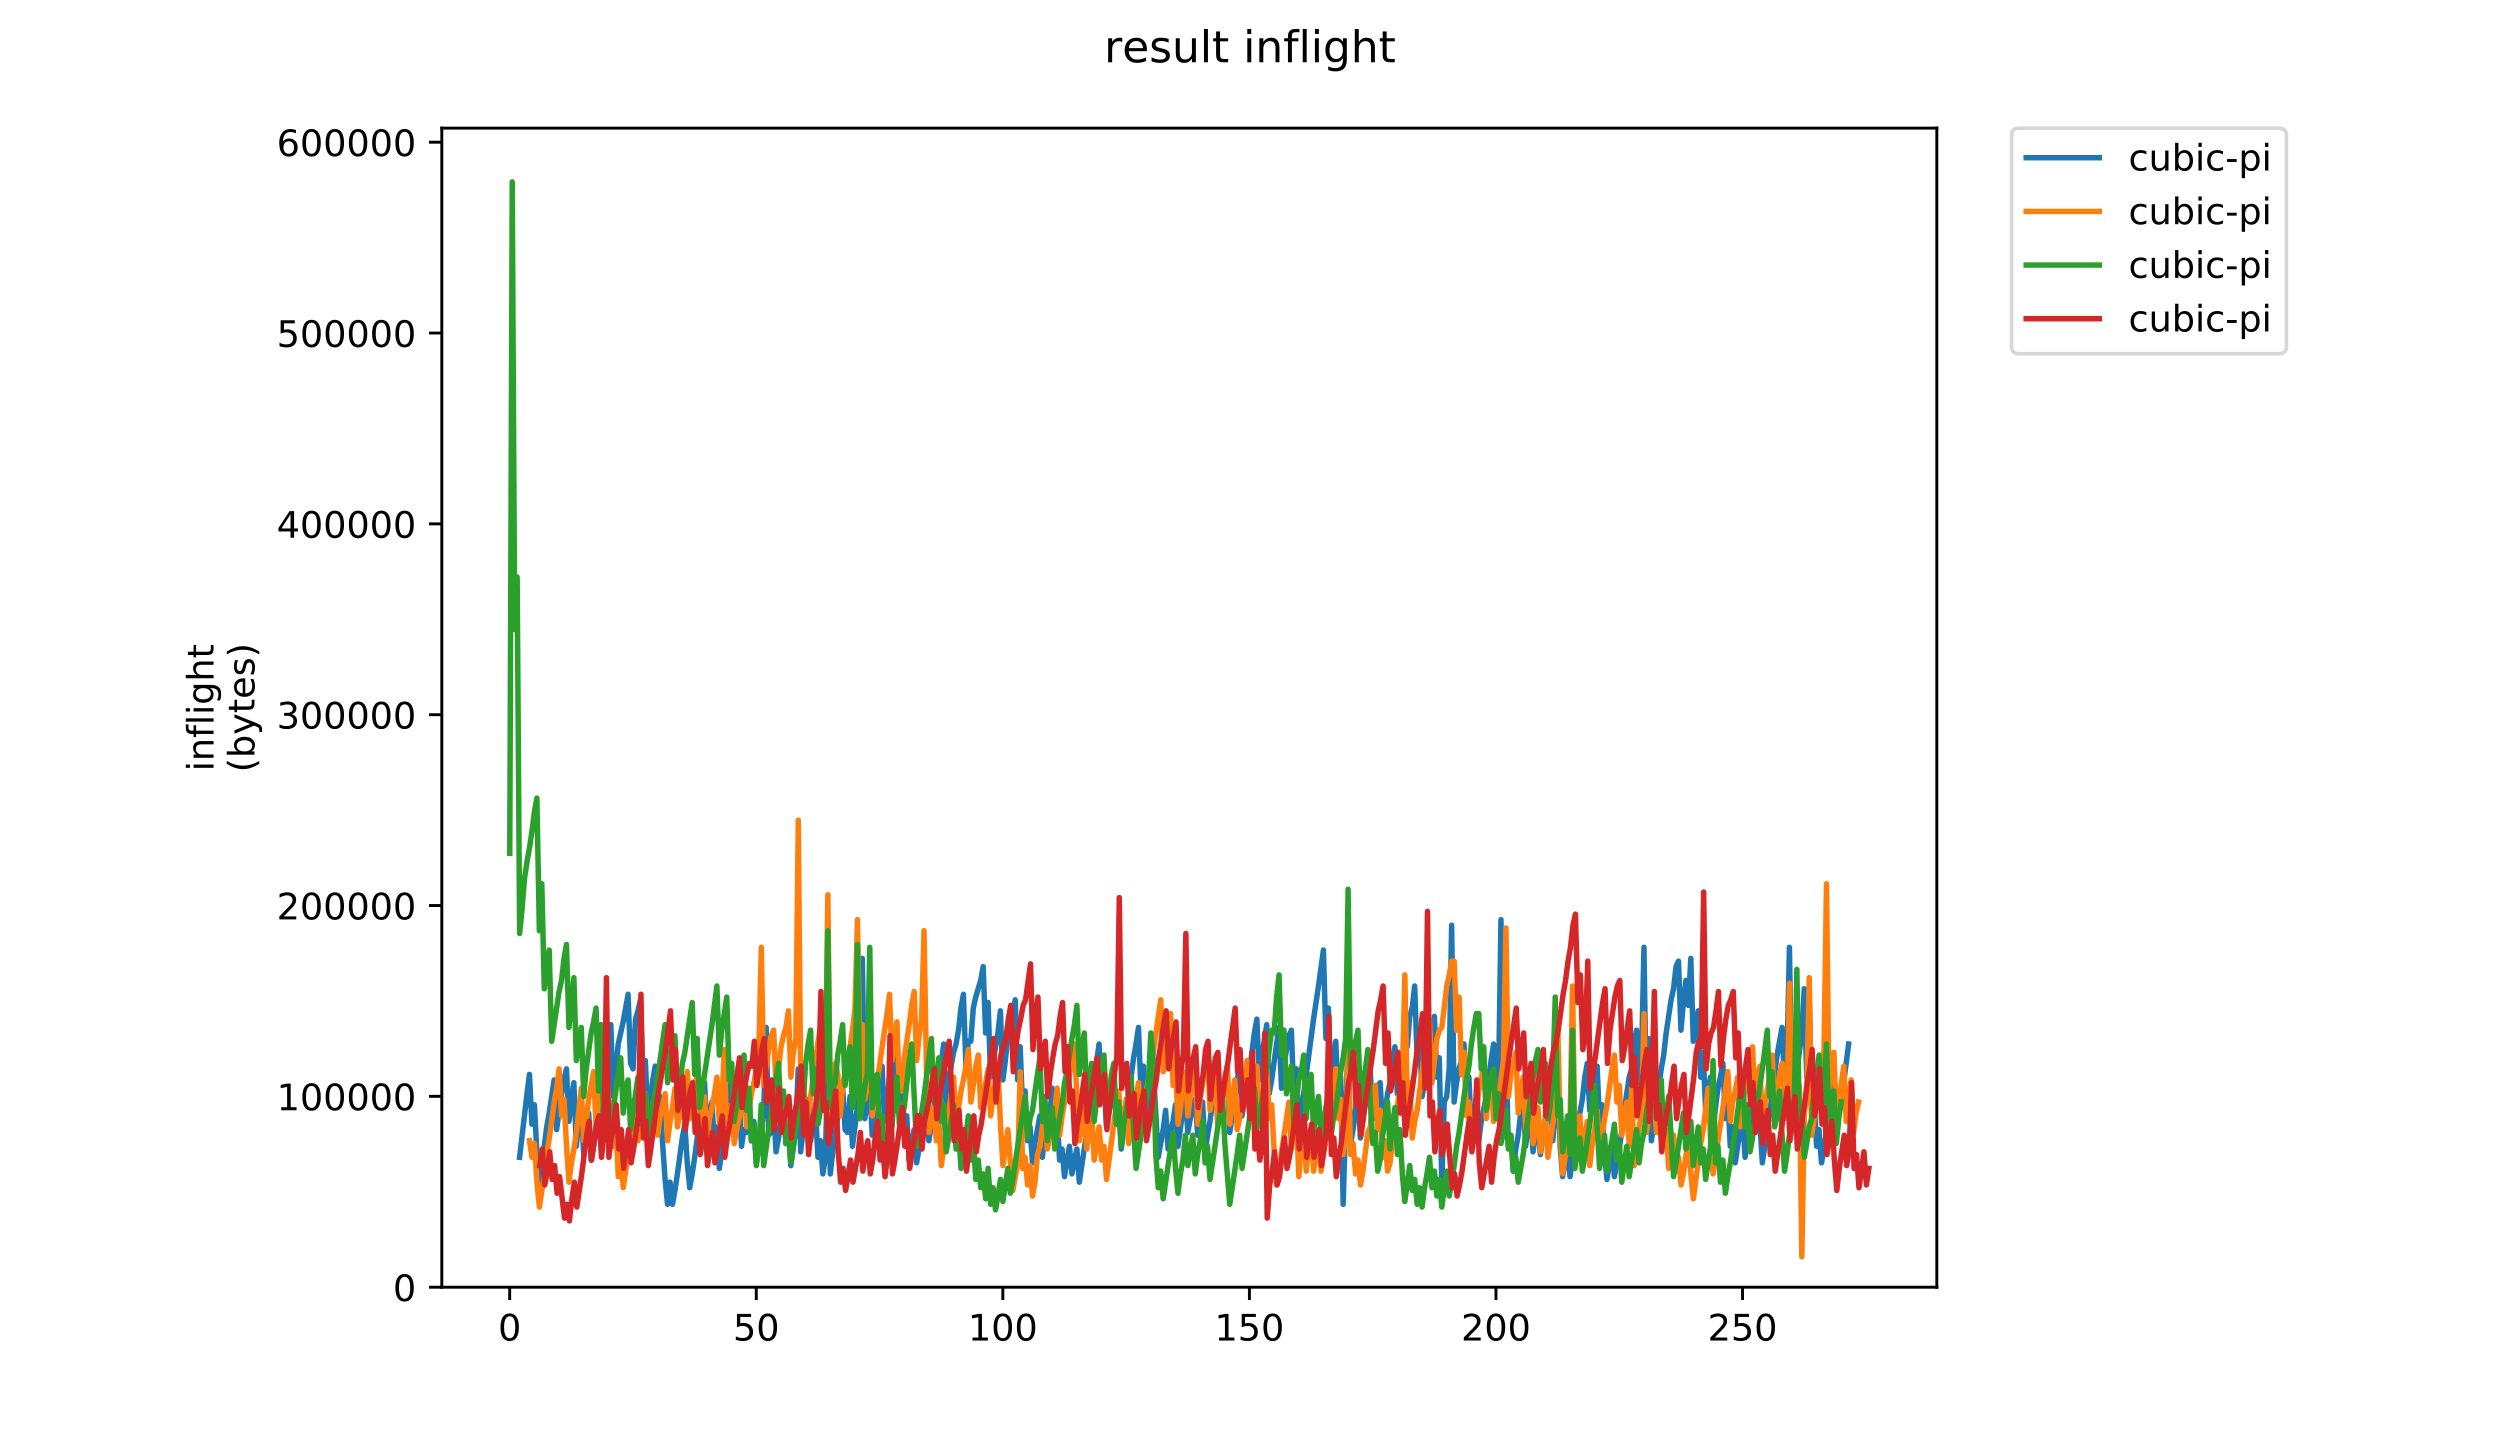 <?xml version="1.0" encoding="utf-8" standalone="no"?>
<!DOCTYPE svg PUBLIC "-//W3C//DTD SVG 1.1//EN"
  "http://www.w3.org/Graphics/SVG/1.1/DTD/svg11.dtd">
<!-- Created with matplotlib (https://matplotlib.org/) -->
<svg height="396pt" version="1.1" viewBox="0 0 684 396" width="684pt" xmlns="http://www.w3.org/2000/svg" xmlns:xlink="http://www.w3.org/1999/xlink">
 <defs>
  <style type="text/css">
*{stroke-linecap:butt;stroke-linejoin:round;}
  </style>
 </defs>
 <g id="figure_1">
  <g id="patch_1">
   <path d="M 0 396 
L 684 396 
L 684 0 
L 0 0 
z
" style="fill:#ffffff;"/>
  </g>
  <g id="axes_1">
   <g id="patch_2">
    <path d="M 120.879 352.174 
L 529.913 352.174 
L 529.913 35.062 
L 120.879 35.062 
z
" style="fill:#ffffff;"/>
   </g>
   <g id="matplotlib.axis_1">
    <g id="xtick_1">
     <g id="line2d_1">
      <defs>
       <path d="M 0 0 
L 0 3.5 
" id="mc6e0c68fd0" style="stroke:#000000;stroke-width:0.8;"/>
      </defs>
      <g>
       <use style="stroke:#000000;stroke-width:0.8;" x="139.451" xlink:href="#mc6e0c68fd0" y="352.174"/>
      </g>
     </g>
     <g id="text_1">
      <!-- 0 -->
      <defs>
       <path d="M 31.781 66.406 
Q 24.172 66.406 20.328 58.906 
Q 16.5 51.422 16.5 36.375 
Q 16.5 21.391 20.328 13.891 
Q 24.172 6.391 31.781 6.391 
Q 39.453 6.391 43.281 13.891 
Q 47.125 21.391 47.125 36.375 
Q 47.125 51.422 43.281 58.906 
Q 39.453 66.406 31.781 66.406 
z
M 31.781 74.219 
Q 44.047 74.219 50.516 64.516 
Q 56.984 54.828 56.984 36.375 
Q 56.984 17.969 50.516 8.266 
Q 44.047 -1.422 31.781 -1.422 
Q 19.531 -1.422 13.062 8.266 
Q 6.594 17.969 6.594 36.375 
Q 6.594 54.828 13.062 64.516 
Q 19.531 74.219 31.781 74.219 
z
" id="DejaVuSans-48"/>
      </defs>
      <g transform="translate(136.27 366.773)scale(0.1 -0.1)">
       <use xlink:href="#DejaVuSans-48"/>
      </g>
     </g>
    </g>
    <g id="xtick_2">
     <g id="line2d_2">
      <g>
       <use style="stroke:#000000;stroke-width:0.8;" x="206.913" xlink:href="#mc6e0c68fd0" y="352.174"/>
      </g>
     </g>
     <g id="text_2">
      <!-- 50 -->
      <defs>
       <path d="M 10.797 72.906 
L 49.516 72.906 
L 49.516 64.594 
L 19.828 64.594 
L 19.828 46.734 
Q 21.969 47.469 24.109 47.828 
Q 26.266 48.188 28.422 48.188 
Q 40.625 48.188 47.75 41.5 
Q 54.891 34.812 54.891 23.391 
Q 54.891 11.625 47.562 5.094 
Q 40.234 -1.422 26.906 -1.422 
Q 22.312 -1.422 17.547 -0.641 
Q 12.797 0.141 7.719 1.703 
L 7.719 11.625 
Q 12.109 9.234 16.797 8.062 
Q 21.484 6.891 26.703 6.891 
Q 35.156 6.891 40.078 11.328 
Q 45.016 15.766 45.016 23.391 
Q 45.016 31 40.078 35.438 
Q 35.156 39.891 26.703 39.891 
Q 22.75 39.891 18.812 39.016 
Q 14.891 38.141 10.797 36.281 
z
" id="DejaVuSans-53"/>
      </defs>
      <g transform="translate(200.55 366.773)scale(0.1 -0.1)">
       <use xlink:href="#DejaVuSans-53"/>
       <use x="63.623" xlink:href="#DejaVuSans-48"/>
      </g>
     </g>
    </g>
    <g id="xtick_3">
     <g id="line2d_3">
      <g>
       <use style="stroke:#000000;stroke-width:0.8;" x="274.375" xlink:href="#mc6e0c68fd0" y="352.174"/>
      </g>
     </g>
     <g id="text_3">
      <!-- 100 -->
      <defs>
       <path d="M 12.406 8.297 
L 28.516 8.297 
L 28.516 63.922 
L 10.984 60.406 
L 10.984 69.391 
L 28.422 72.906 
L 38.281 72.906 
L 38.281 8.297 
L 54.391 8.297 
L 54.391 0 
L 12.406 0 
z
" id="DejaVuSans-49"/>
      </defs>
      <g transform="translate(264.831 366.773)scale(0.1 -0.1)">
       <use xlink:href="#DejaVuSans-49"/>
       <use x="63.623" xlink:href="#DejaVuSans-48"/>
       <use x="127.246" xlink:href="#DejaVuSans-48"/>
      </g>
     </g>
    </g>
    <g id="xtick_4">
     <g id="line2d_4">
      <g>
       <use style="stroke:#000000;stroke-width:0.8;" x="341.837" xlink:href="#mc6e0c68fd0" y="352.174"/>
      </g>
     </g>
     <g id="text_4">
      <!-- 150 -->
      <g transform="translate(332.293 366.773)scale(0.1 -0.1)">
       <use xlink:href="#DejaVuSans-49"/>
       <use x="63.623" xlink:href="#DejaVuSans-53"/>
       <use x="127.246" xlink:href="#DejaVuSans-48"/>
      </g>
     </g>
    </g>
    <g id="xtick_5">
     <g id="line2d_5">
      <g>
       <use style="stroke:#000000;stroke-width:0.8;" x="409.299" xlink:href="#mc6e0c68fd0" y="352.174"/>
      </g>
     </g>
     <g id="text_5">
      <!-- 200 -->
      <defs>
       <path d="M 19.188 8.297 
L 53.609 8.297 
L 53.609 0 
L 7.328 0 
L 7.328 8.297 
Q 12.938 14.109 22.625 23.891 
Q 32.328 33.688 34.812 36.531 
Q 39.547 41.844 41.422 45.531 
Q 43.312 49.219 43.312 52.781 
Q 43.312 58.594 39.234 62.25 
Q 35.156 65.922 28.609 65.922 
Q 23.969 65.922 18.812 64.312 
Q 13.672 62.703 7.812 59.422 
L 7.812 69.391 
Q 13.766 71.781 18.938 73 
Q 24.125 74.219 28.422 74.219 
Q 39.75 74.219 46.484 68.547 
Q 53.219 62.891 53.219 53.422 
Q 53.219 48.922 51.531 44.891 
Q 49.859 40.875 45.406 35.406 
Q 44.188 33.984 37.641 27.219 
Q 31.109 20.453 19.188 8.297 
z
" id="DejaVuSans-50"/>
      </defs>
      <g transform="translate(399.755 366.773)scale(0.1 -0.1)">
       <use xlink:href="#DejaVuSans-50"/>
       <use x="63.623" xlink:href="#DejaVuSans-48"/>
       <use x="127.246" xlink:href="#DejaVuSans-48"/>
      </g>
     </g>
    </g>
    <g id="xtick_6">
     <g id="line2d_6">
      <g>
       <use style="stroke:#000000;stroke-width:0.8;" x="476.761" xlink:href="#mc6e0c68fd0" y="352.174"/>
      </g>
     </g>
     <g id="text_6">
      <!-- 250 -->
      <g transform="translate(467.217 366.773)scale(0.1 -0.1)">
       <use xlink:href="#DejaVuSans-50"/>
       <use x="63.623" xlink:href="#DejaVuSans-53"/>
       <use x="127.246" xlink:href="#DejaVuSans-48"/>
      </g>
     </g>
    </g>
   </g>
   <g id="matplotlib.axis_2">
    <g id="ytick_1">
     <g id="line2d_7">
      <defs>
       <path d="M 0 0 
L -3.5 0 
" id="m995f13e00b" style="stroke:#000000;stroke-width:0.8;"/>
      </defs>
      <g>
       <use style="stroke:#000000;stroke-width:0.8;" x="120.879" xlink:href="#m995f13e00b" y="352.174"/>
      </g>
     </g>
     <g id="text_7">
      <!-- 0 -->
      <g transform="translate(107.516 355.973)scale(0.1 -0.1)">
       <use xlink:href="#DejaVuSans-48"/>
      </g>
     </g>
    </g>
    <g id="ytick_2">
     <g id="line2d_8">
      <g>
       <use style="stroke:#000000;stroke-width:0.8;" x="120.879" xlink:href="#m995f13e00b" y="299.963"/>
      </g>
     </g>
     <g id="text_8">
      <!-- 100000 -->
      <g transform="translate(75.704 303.762)scale(0.1 -0.1)">
       <use xlink:href="#DejaVuSans-49"/>
       <use x="63.623" xlink:href="#DejaVuSans-48"/>
       <use x="127.246" xlink:href="#DejaVuSans-48"/>
       <use x="190.869" xlink:href="#DejaVuSans-48"/>
       <use x="254.492" xlink:href="#DejaVuSans-48"/>
       <use x="318.115" xlink:href="#DejaVuSans-48"/>
      </g>
     </g>
    </g>
    <g id="ytick_3">
     <g id="line2d_9">
      <g>
       <use style="stroke:#000000;stroke-width:0.8;" x="120.879" xlink:href="#m995f13e00b" y="247.752"/>
      </g>
     </g>
     <g id="text_9">
      <!-- 200000 -->
      <g transform="translate(75.704 251.551)scale(0.1 -0.1)">
       <use xlink:href="#DejaVuSans-50"/>
       <use x="63.623" xlink:href="#DejaVuSans-48"/>
       <use x="127.246" xlink:href="#DejaVuSans-48"/>
       <use x="190.869" xlink:href="#DejaVuSans-48"/>
       <use x="254.492" xlink:href="#DejaVuSans-48"/>
       <use x="318.115" xlink:href="#DejaVuSans-48"/>
      </g>
     </g>
    </g>
    <g id="ytick_4">
     <g id="line2d_10">
      <g>
       <use style="stroke:#000000;stroke-width:0.8;" x="120.879" xlink:href="#m995f13e00b" y="195.541"/>
      </g>
     </g>
     <g id="text_10">
      <!-- 300000 -->
      <defs>
       <path d="M 40.578 39.312 
Q 47.656 37.797 51.625 33 
Q 55.609 28.219 55.609 21.188 
Q 55.609 10.406 48.188 4.484 
Q 40.766 -1.422 27.094 -1.422 
Q 22.516 -1.422 17.656 -0.516 
Q 12.797 0.391 7.625 2.203 
L 7.625 11.719 
Q 11.719 9.328 16.594 8.109 
Q 21.484 6.891 26.812 6.891 
Q 36.078 6.891 40.938 10.547 
Q 45.797 14.203 45.797 21.188 
Q 45.797 27.641 41.281 31.266 
Q 36.766 34.906 28.719 34.906 
L 20.219 34.906 
L 20.219 43.016 
L 29.109 43.016 
Q 36.375 43.016 40.234 45.922 
Q 44.094 48.828 44.094 54.297 
Q 44.094 59.906 40.109 62.906 
Q 36.141 65.922 28.719 65.922 
Q 24.656 65.922 20.016 65.031 
Q 15.375 64.156 9.812 62.312 
L 9.812 71.094 
Q 15.438 72.656 20.344 73.438 
Q 25.25 74.219 29.594 74.219 
Q 40.828 74.219 47.359 69.109 
Q 53.906 64.016 53.906 55.328 
Q 53.906 49.266 50.438 45.094 
Q 46.969 40.922 40.578 39.312 
z
" id="DejaVuSans-51"/>
      </defs>
      <g transform="translate(75.704 199.34)scale(0.1 -0.1)">
       <use xlink:href="#DejaVuSans-51"/>
       <use x="63.623" xlink:href="#DejaVuSans-48"/>
       <use x="127.246" xlink:href="#DejaVuSans-48"/>
       <use x="190.869" xlink:href="#DejaVuSans-48"/>
       <use x="254.492" xlink:href="#DejaVuSans-48"/>
       <use x="318.115" xlink:href="#DejaVuSans-48"/>
      </g>
     </g>
    </g>
    <g id="ytick_5">
     <g id="line2d_11">
      <g>
       <use style="stroke:#000000;stroke-width:0.8;" x="120.879" xlink:href="#m995f13e00b" y="143.329"/>
      </g>
     </g>
     <g id="text_11">
      <!-- 400000 -->
      <defs>
       <path d="M 37.797 64.312 
L 12.891 25.391 
L 37.797 25.391 
z
M 35.203 72.906 
L 47.609 72.906 
L 47.609 25.391 
L 58.016 25.391 
L 58.016 17.188 
L 47.609 17.188 
L 47.609 0 
L 37.797 0 
L 37.797 17.188 
L 4.891 17.188 
L 4.891 26.703 
z
" id="DejaVuSans-52"/>
      </defs>
      <g transform="translate(75.704 147.129)scale(0.1 -0.1)">
       <use xlink:href="#DejaVuSans-52"/>
       <use x="63.623" xlink:href="#DejaVuSans-48"/>
       <use x="127.246" xlink:href="#DejaVuSans-48"/>
       <use x="190.869" xlink:href="#DejaVuSans-48"/>
       <use x="254.492" xlink:href="#DejaVuSans-48"/>
       <use x="318.115" xlink:href="#DejaVuSans-48"/>
      </g>
     </g>
    </g>
    <g id="ytick_6">
     <g id="line2d_12">
      <g>
       <use style="stroke:#000000;stroke-width:0.8;" x="120.879" xlink:href="#m995f13e00b" y="91.118"/>
      </g>
     </g>
     <g id="text_12">
      <!-- 500000 -->
      <g transform="translate(75.704 94.918)scale(0.1 -0.1)">
       <use xlink:href="#DejaVuSans-53"/>
       <use x="63.623" xlink:href="#DejaVuSans-48"/>
       <use x="127.246" xlink:href="#DejaVuSans-48"/>
       <use x="190.869" xlink:href="#DejaVuSans-48"/>
       <use x="254.492" xlink:href="#DejaVuSans-48"/>
       <use x="318.115" xlink:href="#DejaVuSans-48"/>
      </g>
     </g>
    </g>
    <g id="ytick_7">
     <g id="line2d_13">
      <g>
       <use style="stroke:#000000;stroke-width:0.8;" x="120.879" xlink:href="#m995f13e00b" y="38.907"/>
      </g>
     </g>
     <g id="text_13">
      <!-- 600000 -->
      <defs>
       <path d="M 33.016 40.375 
Q 26.375 40.375 22.484 35.828 
Q 18.609 31.297 18.609 23.391 
Q 18.609 15.531 22.484 10.953 
Q 26.375 6.391 33.016 6.391 
Q 39.656 6.391 43.531 10.953 
Q 47.406 15.531 47.406 23.391 
Q 47.406 31.297 43.531 35.828 
Q 39.656 40.375 33.016 40.375 
z
M 52.594 71.297 
L 52.594 62.312 
Q 48.875 64.062 45.094 64.984 
Q 41.312 65.922 37.594 65.922 
Q 27.828 65.922 22.672 59.328 
Q 17.531 52.734 16.797 39.406 
Q 19.672 43.656 24.016 45.922 
Q 28.375 48.188 33.594 48.188 
Q 44.578 48.188 50.953 41.516 
Q 57.328 34.859 57.328 23.391 
Q 57.328 12.156 50.688 5.359 
Q 44.047 -1.422 33.016 -1.422 
Q 20.359 -1.422 13.672 8.266 
Q 6.984 17.969 6.984 36.375 
Q 6.984 53.656 15.188 63.938 
Q 23.391 74.219 37.203 74.219 
Q 40.922 74.219 44.703 73.484 
Q 48.484 72.75 52.594 71.297 
z
" id="DejaVuSans-54"/>
      </defs>
      <g transform="translate(75.704 42.706)scale(0.1 -0.1)">
       <use xlink:href="#DejaVuSans-54"/>
       <use x="63.623" xlink:href="#DejaVuSans-48"/>
       <use x="127.246" xlink:href="#DejaVuSans-48"/>
       <use x="190.869" xlink:href="#DejaVuSans-48"/>
       <use x="254.492" xlink:href="#DejaVuSans-48"/>
       <use x="318.115" xlink:href="#DejaVuSans-48"/>
      </g>
     </g>
    </g>
    <g id="text_14">
     <!-- inflight -->
     <defs>
      <path d="M 9.422 54.688 
L 18.406 54.688 
L 18.406 0 
L 9.422 0 
z
M 9.422 75.984 
L 18.406 75.984 
L 18.406 64.594 
L 9.422 64.594 
z
" id="DejaVuSans-105"/>
      <path d="M 54.891 33.016 
L 54.891 0 
L 45.906 0 
L 45.906 32.719 
Q 45.906 40.484 42.875 44.328 
Q 39.844 48.188 33.797 48.188 
Q 26.516 48.188 22.312 43.547 
Q 18.109 38.922 18.109 30.906 
L 18.109 0 
L 9.078 0 
L 9.078 54.688 
L 18.109 54.688 
L 18.109 46.188 
Q 21.344 51.125 25.703 53.562 
Q 30.078 56 35.797 56 
Q 45.219 56 50.047 50.172 
Q 54.891 44.344 54.891 33.016 
z
" id="DejaVuSans-110"/>
      <path d="M 37.109 75.984 
L 37.109 68.5 
L 28.516 68.5 
Q 23.688 68.5 21.797 66.547 
Q 19.922 64.594 19.922 59.516 
L 19.922 54.688 
L 34.719 54.688 
L 34.719 47.703 
L 19.922 47.703 
L 19.922 0 
L 10.891 0 
L 10.891 47.703 
L 2.297 47.703 
L 2.297 54.688 
L 10.891 54.688 
L 10.891 58.5 
Q 10.891 67.625 15.141 71.797 
Q 19.391 75.984 28.609 75.984 
z
" id="DejaVuSans-102"/>
      <path d="M 9.422 75.984 
L 18.406 75.984 
L 18.406 0 
L 9.422 0 
z
" id="DejaVuSans-108"/>
      <path d="M 45.406 27.984 
Q 45.406 37.75 41.375 43.109 
Q 37.359 48.484 30.078 48.484 
Q 22.859 48.484 18.828 43.109 
Q 14.797 37.75 14.797 27.984 
Q 14.797 18.266 18.828 12.891 
Q 22.859 7.516 30.078 7.516 
Q 37.359 7.516 41.375 12.891 
Q 45.406 18.266 45.406 27.984 
z
M 54.391 6.781 
Q 54.391 -7.172 48.188 -13.984 
Q 42 -20.797 29.203 -20.797 
Q 24.469 -20.797 20.266 -20.094 
Q 16.062 -19.391 12.109 -17.922 
L 12.109 -9.188 
Q 16.062 -11.328 19.922 -12.344 
Q 23.781 -13.375 27.781 -13.375 
Q 36.625 -13.375 41.016 -8.766 
Q 45.406 -4.156 45.406 5.172 
L 45.406 9.625 
Q 42.625 4.781 38.281 2.391 
Q 33.938 0 27.875 0 
Q 17.828 0 11.672 7.656 
Q 5.516 15.328 5.516 27.984 
Q 5.516 40.672 11.672 48.328 
Q 17.828 56 27.875 56 
Q 33.938 56 38.281 53.609 
Q 42.625 51.219 45.406 46.391 
L 45.406 54.688 
L 54.391 54.688 
z
" id="DejaVuSans-103"/>
      <path d="M 54.891 33.016 
L 54.891 0 
L 45.906 0 
L 45.906 32.719 
Q 45.906 40.484 42.875 44.328 
Q 39.844 48.188 33.797 48.188 
Q 26.516 48.188 22.312 43.547 
Q 18.109 38.922 18.109 30.906 
L 18.109 0 
L 9.078 0 
L 9.078 75.984 
L 18.109 75.984 
L 18.109 46.188 
Q 21.344 51.125 25.703 53.562 
Q 30.078 56 35.797 56 
Q 45.219 56 50.047 50.172 
Q 54.891 44.344 54.891 33.016 
z
" id="DejaVuSans-104"/>
      <path d="M 18.312 70.219 
L 18.312 54.688 
L 36.812 54.688 
L 36.812 47.703 
L 18.312 47.703 
L 18.312 18.016 
Q 18.312 11.328 20.141 9.422 
Q 21.969 7.516 27.594 7.516 
L 36.812 7.516 
L 36.812 0 
L 27.594 0 
Q 17.188 0 13.234 3.875 
Q 9.281 7.766 9.281 18.016 
L 9.281 47.703 
L 2.688 47.703 
L 2.688 54.688 
L 9.281 54.688 
L 9.281 70.219 
z
" id="DejaVuSans-116"/>
     </defs>
     <g transform="translate(58.426 211.018)rotate(-90)scale(0.1 -0.1)">
      <use xlink:href="#DejaVuSans-105"/>
      <use x="27.783" xlink:href="#DejaVuSans-110"/>
      <use x="91.162" xlink:href="#DejaVuSans-102"/>
      <use x="126.367" xlink:href="#DejaVuSans-108"/>
      <use x="154.15" xlink:href="#DejaVuSans-105"/>
      <use x="181.934" xlink:href="#DejaVuSans-103"/>
      <use x="245.41" xlink:href="#DejaVuSans-104"/>
      <use x="308.789" xlink:href="#DejaVuSans-116"/>
     </g>
     <!-- (bytes) -->
     <defs>
      <path d="M 31 75.875 
Q 24.469 64.656 21.281 53.656 
Q 18.109 42.672 18.109 31.391 
Q 18.109 20.125 21.312 9.062 
Q 24.516 -2 31 -13.188 
L 23.188 -13.188 
Q 15.875 -1.703 12.234 9.375 
Q 8.594 20.453 8.594 31.391 
Q 8.594 42.281 12.203 53.312 
Q 15.828 64.359 23.188 75.875 
z
" id="DejaVuSans-40"/>
      <path d="M 48.688 27.297 
Q 48.688 37.203 44.609 42.844 
Q 40.531 48.484 33.406 48.484 
Q 26.266 48.484 22.188 42.844 
Q 18.109 37.203 18.109 27.297 
Q 18.109 17.391 22.188 11.75 
Q 26.266 6.109 33.406 6.109 
Q 40.531 6.109 44.609 11.75 
Q 48.688 17.391 48.688 27.297 
z
M 18.109 46.391 
Q 20.953 51.266 25.266 53.625 
Q 29.594 56 35.594 56 
Q 45.562 56 51.781 48.094 
Q 58.016 40.188 58.016 27.297 
Q 58.016 14.406 51.781 6.484 
Q 45.562 -1.422 35.594 -1.422 
Q 29.594 -1.422 25.266 0.953 
Q 20.953 3.328 18.109 8.203 
L 18.109 0 
L 9.078 0 
L 9.078 75.984 
L 18.109 75.984 
z
" id="DejaVuSans-98"/>
      <path d="M 32.172 -5.078 
Q 28.375 -14.844 24.75 -17.812 
Q 21.141 -20.797 15.094 -20.797 
L 7.906 -20.797 
L 7.906 -13.281 
L 13.188 -13.281 
Q 16.891 -13.281 18.938 -11.516 
Q 21 -9.766 23.484 -3.219 
L 25.094 0.875 
L 2.984 54.688 
L 12.5 54.688 
L 29.594 11.922 
L 46.688 54.688 
L 56.203 54.688 
z
" id="DejaVuSans-121"/>
      <path d="M 56.203 29.594 
L 56.203 25.203 
L 14.891 25.203 
Q 15.484 15.922 20.484 11.062 
Q 25.484 6.203 34.422 6.203 
Q 39.594 6.203 44.453 7.469 
Q 49.312 8.734 54.109 11.281 
L 54.109 2.781 
Q 49.266 0.734 44.188 -0.344 
Q 39.109 -1.422 33.891 -1.422 
Q 20.797 -1.422 13.156 6.188 
Q 5.516 13.812 5.516 26.812 
Q 5.516 40.234 12.766 48.109 
Q 20.016 56 32.328 56 
Q 43.359 56 49.781 48.891 
Q 56.203 41.797 56.203 29.594 
z
M 47.219 32.234 
Q 47.125 39.594 43.094 43.984 
Q 39.062 48.391 32.422 48.391 
Q 24.906 48.391 20.391 44.141 
Q 15.875 39.891 15.188 32.172 
z
" id="DejaVuSans-101"/>
      <path d="M 44.281 53.078 
L 44.281 44.578 
Q 40.484 46.531 36.375 47.5 
Q 32.281 48.484 27.875 48.484 
Q 21.188 48.484 17.844 46.438 
Q 14.5 44.391 14.5 40.281 
Q 14.5 37.156 16.891 35.375 
Q 19.281 33.594 26.516 31.984 
L 29.594 31.297 
Q 39.156 29.25 43.188 25.516 
Q 47.219 21.781 47.219 15.094 
Q 47.219 7.469 41.188 3.016 
Q 35.156 -1.422 24.609 -1.422 
Q 20.219 -1.422 15.453 -0.562 
Q 10.688 0.297 5.422 2 
L 5.422 11.281 
Q 10.406 8.688 15.234 7.391 
Q 20.062 6.109 24.812 6.109 
Q 31.156 6.109 34.562 8.281 
Q 37.984 10.453 37.984 14.406 
Q 37.984 18.062 35.516 20.016 
Q 33.062 21.969 24.703 23.781 
L 21.578 24.516 
Q 13.234 26.266 9.516 29.906 
Q 5.812 33.547 5.812 39.891 
Q 5.812 47.609 11.281 51.797 
Q 16.75 56 26.812 56 
Q 31.781 56 36.172 55.266 
Q 40.578 54.547 44.281 53.078 
z
" id="DejaVuSans-115"/>
      <path d="M 8.016 75.875 
L 15.828 75.875 
Q 23.141 64.359 26.781 53.312 
Q 30.422 42.281 30.422 31.391 
Q 30.422 20.453 26.781 9.375 
Q 23.141 -1.703 15.828 -13.188 
L 8.016 -13.188 
Q 14.5 -2 17.703 9.062 
Q 20.906 20.125 20.906 31.391 
Q 20.906 42.672 17.703 53.656 
Q 14.5 64.656 8.016 75.875 
z
" id="DejaVuSans-41"/>
     </defs>
     <g transform="translate(69.624 211.295)rotate(-90)scale(0.1 -0.1)">
      <use xlink:href="#DejaVuSans-40"/>
      <use x="39.014" xlink:href="#DejaVuSans-98"/>
      <use x="102.49" xlink:href="#DejaVuSans-121"/>
      <use x="161.67" xlink:href="#DejaVuSans-116"/>
      <use x="200.879" xlink:href="#DejaVuSans-101"/>
      <use x="262.402" xlink:href="#DejaVuSans-115"/>
      <use x="314.502" xlink:href="#DejaVuSans-41"/>
     </g>
    </g>
   </g>
   <g id="line2d_14">
    <path clip-path="url(#p0442b15431)" d="M 142.161 316.641 
L 144.185 299.253 
L 144.86 293.961 
L 145.535 307.569 
L 146.209 302.277 
L 146.884 315.129 
L 147.558 324.202 
L 149.582 308.325 
L 150.257 304.545 
L 151.606 295.473 
L 152.281 309.081 
L 153.63 299.253 
L 154.305 295.473 
L 154.979 292.449 
L 155.654 306.813 
L 156.328 300.765 
L 157.003 296.229 
L 157.678 313.617 
L 158.352 306.813 
L 159.027 302.277 
L 159.702 315.885 
L 160.376 309.081 
L 161.051 304.545 
L 161.725 317.397 
L 162.4 313.617 
L 163.749 304.545 
L 164.424 306.057 
L 165.099 294.717 
L 166.448 285.645 
L 167.122 280.352 
L 167.797 300.009 
L 169.146 285.645 
L 170.496 279.596 
L 171.845 272.036 
L 172.519 290.937 
L 173.194 292.449 
L 173.869 278.84 
L 174.543 276.572 
L 175.218 273.548 
L 175.892 293.961 
L 176.567 290.181 
L 177.242 305.301 
L 177.916 301.521 
L 178.591 295.473 
L 179.266 291.693 
L 179.94 306.057 
L 180.615 300.009 
L 181.289 312.861 
L 181.964 322.689 
L 182.639 329.494 
L 183.313 323.445 
L 183.988 329.494 
L 184.663 325.714 
L 185.337 321.177 
L 186.686 311.349 
L 187.361 307.569 
L 188.036 318.153 
L 188.71 324.958 
L 189.385 321.177 
L 190.06 316.641 
L 192.758 296.229 
L 193.433 309.081 
L 194.107 304.545 
L 194.782 301.521 
L 195.456 313.617 
L 196.131 308.325 
L 196.806 319.665 
L 198.155 310.593 
L 200.179 294.717 
L 200.853 309.081 
L 201.528 303.789 
L 202.203 300.009 
L 202.877 313.617 
L 203.552 309.081 
L 204.227 309.837 
L 204.901 300.009 
L 205.576 312.105 
L 206.25 306.813 
L 206.925 318.153 
L 208.274 309.081 
L 208.949 303.789 
L 209.623 281.108 
L 210.298 310.593 
L 210.973 309.837 
L 211.647 303.033 
L 212.322 315.129 
L 212.997 311.349 
L 214.346 302.277 
L 215.02 312.861 
L 215.695 309.837 
L 216.37 318.909 
L 217.719 309.081 
L 218.394 292.449 
L 219.068 315.129 
L 219.743 309.081 
L 220.417 306.057 
L 221.092 300.765 
L 221.767 312.105 
L 222.441 307.569 
L 223.116 303.789 
L 223.791 316.641 
L 224.465 312.105 
L 225.14 321.177 
L 225.814 316.641 
L 226.489 291.693 
L 227.164 321.177 
L 227.838 315.129 
L 228.513 310.593 
L 229.187 305.301 
L 229.862 301.521 
L 230.537 296.985 
L 231.211 309.081 
L 231.886 309.837 
L 232.561 300.009 
L 233.235 313.617 
L 235.259 297.741 
L 235.934 262.208 
L 236.608 306.057 
L 237.283 301.521 
L 237.958 296.229 
L 238.632 310.593 
L 240.656 294.717 
L 241.331 291.693 
L 242.005 306.813 
L 243.355 295.473 
L 244.029 292.449 
L 244.704 288.669 
L 245.378 303.789 
L 246.728 292.449 
L 247.402 309.081 
L 248.077 305.301 
L 248.751 317.397 
L 249.426 313.617 
L 250.101 309.081 
L 250.775 318.153 
L 251.45 314.373 
L 253.474 300.765 
L 254.148 312.105 
L 255.498 303.033 
L 256.172 300.009 
L 257.522 290.937 
L 258.196 285.645 
L 258.871 303.033 
L 260.22 291.693 
L 260.895 287.913 
L 261.569 285.645 
L 262.244 281.865 
L 262.919 275.816 
L 263.593 272.036 
L 264.268 291.693 
L 264.942 284.889 
L 265.617 284.889 
L 266.292 275.816 
L 266.966 272.792 
L 268.315 268.256 
L 268.99 264.476 
L 269.665 282.621 
L 270.339 274.304 
L 271.014 294.717 
L 271.689 290.937 
L 272.363 286.401 
L 273.038 282.621 
L 273.712 276.572 
L 274.387 295.473 
L 275.062 290.181 
L 275.736 283.377 
L 276.411 279.596 
L 277.086 278.084 
L 277.76 273.548 
L 278.435 295.473 
L 279.109 286.401 
L 279.784 303.033 
L 280.459 298.497 
L 281.133 312.105 
L 281.808 308.325 
L 282.483 318.153 
L 283.157 312.861 
L 284.506 305.301 
L 285.181 316.641 
L 285.856 310.593 
L 286.53 306.057 
L 287.205 305.301 
L 287.879 297.741 
L 288.554 311.349 
L 289.229 305.301 
L 289.903 317.397 
L 290.578 314.373 
L 291.253 321.933 
L 291.927 317.397 
L 292.602 313.617 
L 293.276 321.177 
L 293.951 317.397 
L 294.626 314.373 
L 295.3 323.445 
L 297.324 309.837 
L 297.999 304.545 
L 298.673 306.057 
L 299.348 295.473 
L 300.697 285.645 
L 301.372 301.521 
L 302.046 295.473 
L 302.721 308.325 
L 304.07 300.765 
L 304.745 295.473 
L 305.42 306.813 
L 306.094 303.033 
L 306.769 314.373 
L 308.118 304.545 
L 308.793 300.009 
L 310.142 289.425 
L 310.817 285.645 
L 311.491 281.108 
L 312.166 298.497 
L 312.84 291.693 
L 313.515 307.569 
L 314.19 305.301 
L 314.864 297.741 
L 315.539 292.449 
L 316.888 316.641 
L 318.237 309.081 
L 318.912 303.789 
L 319.587 314.373 
L 320.261 309.837 
L 320.936 306.813 
L 321.61 302.277 
L 322.285 313.617 
L 323.634 303.789 
L 324.309 299.253 
L 324.984 309.837 
L 326.333 302.277 
L 327.007 300.765 
L 327.682 310.593 
L 328.357 305.301 
L 329.031 301.521 
L 329.706 315.129 
L 330.381 310.593 
L 331.055 306.813 
L 332.404 296.229 
L 333.079 292.449 
L 333.754 306.057 
L 334.428 300.009 
L 335.103 296.229 
L 335.778 293.205 
L 336.452 309.837 
L 337.801 300.765 
L 339.151 290.937 
L 339.825 305.301 
L 340.5 299.253 
L 341.174 294.717 
L 341.849 293.205 
L 343.198 282.621 
L 343.873 278.84 
L 344.548 295.473 
L 345.222 288.669 
L 345.897 284.889 
L 346.571 280.352 
L 347.246 299.253 
L 347.921 295.473 
L 349.27 285.645 
L 349.945 281.108 
L 350.619 297.741 
L 351.294 291.693 
L 351.968 287.157 
L 352.643 283.377 
L 353.318 281.865 
L 353.992 300.009 
L 354.667 292.449 
L 355.342 307.569 
L 356.016 303.789 
L 356.691 299.253 
L 359.389 278.84 
L 360.738 269.768 
L 362.088 259.94 
L 362.762 284.133 
L 363.437 275.816 
L 364.112 294.717 
L 364.786 290.937 
L 365.461 284.889 
L 366.135 300.765 
L 366.81 294.717 
L 367.485 329.494 
L 368.834 284.133 
L 369.509 312.861 
L 370.183 309.081 
L 371.532 298.497 
L 372.207 311.349 
L 373.556 301.521 
L 374.231 298.497 
L 374.906 293.205 
L 375.58 306.057 
L 376.255 300.765 
L 376.929 296.985 
L 377.604 296.229 
L 378.279 308.325 
L 378.953 304.545 
L 379.628 299.253 
L 380.302 296.229 
L 380.977 290.181 
L 381.652 286.401 
L 382.326 299.253 
L 383.001 294.717 
L 384.35 287.157 
L 385.025 286.401 
L 385.699 278.084 
L 386.374 275.816 
L 387.049 269.768 
L 387.723 289.425 
L 388.398 282.621 
L 389.073 300.009 
L 390.422 292.449 
L 391.096 287.157 
L 391.771 283.377 
L 392.446 278.084 
L 393.12 294.717 
L 393.795 289.425 
L 394.469 324.202 
L 395.144 301.521 
L 395.819 300.009 
L 396.493 292.449 
L 397.168 253.136 
L 397.843 301.521 
L 398.517 296.229 
L 399.192 292.449 
L 399.866 290.181 
L 400.541 285.645 
L 401.216 300.765 
L 401.89 294.717 
L 402.565 309.837 
L 403.914 300.765 
L 404.589 312.105 
L 405.263 306.813 
L 405.938 303.789 
L 406.613 300.009 
L 407.962 290.181 
L 408.637 285.645 
L 409.311 303.033 
L 409.986 296.985 
L 410.66 251.624 
L 411.335 306.057 
L 412.01 285.645 
L 412.684 313.617 
L 413.359 310.593 
L 414.033 320.421 
L 414.708 314.373 
L 415.383 310.593 
L 416.057 304.545 
L 416.732 300.009 
L 417.407 313.617 
L 418.081 307.569 
L 418.756 304.545 
L 419.43 315.129 
L 420.78 306.057 
L 421.454 315.885 
L 422.129 311.349 
L 422.804 308.325 
L 424.153 297.741 
L 424.827 312.105 
L 425.502 305.301 
L 426.177 288.669 
L 426.851 313.617 
L 427.526 321.933 
L 428.201 318.153 
L 428.875 312.861 
L 429.55 321.933 
L 430.224 317.397 
L 430.899 314.373 
L 432.248 304.545 
L 432.923 300.765 
L 433.597 294.717 
L 434.272 290.937 
L 434.947 303.789 
L 435.621 299.253 
L 436.296 293.205 
L 436.971 291.693 
L 437.645 307.569 
L 438.32 302.277 
L 438.994 315.885 
L 439.669 322.689 
L 441.018 313.617 
L 441.693 321.933 
L 443.042 314.373 
L 445.066 299.253 
L 445.741 294.717 
L 446.415 292.449 
L 447.09 284.889 
L 447.765 281.865 
L 448.439 296.229 
L 449.114 290.181 
L 449.788 259.184 
L 450.463 303.033 
L 451.138 284.133 
L 451.812 312.105 
L 452.487 307.569 
L 454.511 292.449 
L 455.185 288.669 
L 455.86 282.621 
L 457.209 273.548 
L 457.884 270.524 
L 458.558 264.476 
L 459.233 262.964 
L 459.908 281.865 
L 460.582 274.304 
L 461.257 268.256 
L 461.932 275.06 
L 462.606 262.208 
L 463.281 284.889 
L 463.955 281.108 
L 464.63 276.572 
L 465.305 294.717 
L 465.979 287.913 
L 466.654 303.789 
L 467.328 298.497 
L 468.003 294.717 
L 468.678 309.837 
L 469.352 303.033 
L 470.027 297.741 
L 470.702 294.717 
L 471.376 290.937 
L 472.051 306.057 
L 472.725 300.009 
L 473.4 313.617 
L 474.075 308.325 
L 474.749 318.153 
L 476.099 309.081 
L 476.773 305.301 
L 477.448 316.641 
L 478.122 309.837 
L 478.797 306.813 
L 479.472 303.033 
L 480.146 298.497 
L 480.821 293.205 
L 481.496 306.813 
L 482.17 318.153 
L 484.194 304.545 
L 486.218 288.669 
L 487.567 281.108 
L 488.242 296.229 
L 488.916 289.425 
L 489.591 259.184 
L 490.266 302.277 
L 491.615 293.205 
L 492.964 282.621 
L 493.639 270.524 
L 494.313 294.717 
L 494.988 271.28 
L 495.663 304.545 
L 496.337 300.765 
L 497.012 313.617 
L 497.686 309.081 
L 498.361 318.153 
L 499.036 314.373 
L 500.385 305.301 
L 501.734 295.473 
L 502.409 310.593 
L 503.083 303.033 
L 503.758 299.253 
L 504.433 296.229 
L 505.782 285.645 
L 505.782 285.645 
" style="fill:none;stroke:#1f77b4;stroke-linecap:square;stroke-width:1.5;"/>
   </g>
   <g id="line2d_15">
    <path clip-path="url(#p0442b15431)" d="M 144.877 312.105 
L 145.552 316.641 
L 146.227 312.861 
L 146.901 323.445 
L 147.576 330.25 
L 148.251 325.714 
L 148.925 321.933 
L 149.6 315.885 
L 150.949 306.813 
L 151.624 301.521 
L 152.298 297.741 
L 152.973 292.449 
L 153.648 305.301 
L 154.322 300.765 
L 154.997 313.617 
L 155.671 323.445 
L 156.346 318.153 
L 157.021 314.373 
L 157.695 309.837 
L 159.045 297.741 
L 159.719 312.105 
L 161.068 300.765 
L 162.418 293.205 
L 163.092 308.325 
L 163.767 301.521 
L 164.441 296.985 
L 165.791 290.937 
L 166.465 306.057 
L 167.14 301.521 
L 167.815 313.617 
L 168.489 307.569 
L 169.164 321.933 
L 169.838 315.885 
L 170.513 324.958 
L 172.537 311.349 
L 173.886 300.765 
L 174.561 312.105 
L 175.235 307.569 
L 175.91 304.545 
L 176.585 299.253 
L 177.259 314.373 
L 177.934 307.569 
L 178.608 303.789 
L 179.283 299.253 
L 179.958 310.593 
L 180.632 305.301 
L 181.982 299.253 
L 182.656 312.105 
L 183.331 306.813 
L 184.005 303.033 
L 184.68 297.741 
L 185.355 308.325 
L 186.029 304.545 
L 186.704 300.009 
L 187.379 296.985 
L 188.053 293.205 
L 188.728 306.057 
L 189.402 301.521 
L 190.077 296.229 
L 190.752 294.717 
L 191.426 309.837 
L 192.101 305.301 
L 192.776 300.009 
L 193.45 312.861 
L 194.125 306.057 
L 194.799 303.033 
L 195.474 299.253 
L 196.149 294.717 
L 196.823 307.569 
L 197.498 302.277 
L 198.172 287.157 
L 198.847 312.105 
L 199.522 307.569 
L 200.196 302.277 
L 200.871 312.861 
L 201.546 309.081 
L 202.22 306.057 
L 202.895 301.521 
L 203.569 296.229 
L 204.244 308.325 
L 205.593 299.253 
L 206.268 296.229 
L 206.943 292.449 
L 207.617 287.157 
L 208.292 259.184 
L 208.966 296.985 
L 210.316 287.157 
L 210.99 283.377 
L 211.665 281.865 
L 212.34 297.741 
L 213.689 286.401 
L 214.363 283.377 
L 215.038 281.108 
L 215.713 276.572 
L 216.387 294.717 
L 217.062 287.913 
L 217.736 284.133 
L 218.411 224.407 
L 219.086 298.497 
L 219.76 293.205 
L 220.435 307.569 
L 221.11 304.545 
L 222.459 295.473 
L 223.808 284.889 
L 224.483 281.108 
L 225.157 296.985 
L 225.832 291.693 
L 226.507 244.82 
L 227.181 305.301 
L 228.53 290.937 
L 229.205 293.961 
L 229.88 305.301 
L 230.554 296.985 
L 231.904 289.425 
L 232.578 286.401 
L 233.253 281.865 
L 233.927 275.816 
L 234.602 251.624 
L 235.277 290.181 
L 235.951 280.352 
L 236.626 300.765 
L 237.3 296.985 
L 237.975 282.621 
L 238.65 305.301 
L 239.324 300.009 
L 239.999 296.229 
L 241.348 286.401 
L 242.697 277.328 
L 243.372 272.036 
L 244.047 290.181 
L 245.396 279.596 
L 246.071 297.741 
L 246.745 298.497 
L 247.42 289.425 
L 248.769 280.352 
L 249.444 275.06 
L 250.118 271.28 
L 250.793 290.181 
L 251.468 283.377 
L 252.142 278.84 
L 252.817 254.648 
L 253.491 293.961 
L 254.166 309.837 
L 254.841 304.545 
L 255.515 303.033 
L 256.19 312.105 
L 256.864 306.813 
L 257.539 318.909 
L 258.888 309.081 
L 259.563 304.545 
L 260.912 294.717 
L 261.587 309.081 
L 262.261 303.033 
L 262.936 298.497 
L 263.611 295.473 
L 264.285 291.693 
L 264.96 287.157 
L 265.635 301.521 
L 266.309 296.985 
L 266.984 291.693 
L 267.658 288.669 
L 268.333 303.033 
L 269.008 301.521 
L 269.682 296.229 
L 270.357 292.449 
L 271.031 305.301 
L 271.706 300.009 
L 273.055 292.449 
L 273.73 307.569 
L 274.405 318.909 
L 275.754 309.081 
L 276.428 318.153 
L 277.103 325.714 
L 278.452 318.153 
L 279.127 293.205 
L 279.802 319.665 
L 280.476 316.641 
L 281.151 324.202 
L 281.825 318.909 
L 282.5 327.226 
L 283.175 323.445 
L 283.849 315.885 
L 284.524 313.617 
L 285.199 308.325 
L 285.873 304.545 
L 286.548 314.373 
L 287.222 310.593 
L 287.897 306.057 
L 288.572 303.789 
L 289.246 297.741 
L 289.921 310.593 
L 290.595 305.301 
L 293.294 290.181 
L 293.969 285.645 
L 294.643 300.765 
L 295.318 312.105 
L 295.992 308.325 
L 296.667 303.033 
L 297.342 314.373 
L 298.016 307.569 
L 298.691 304.545 
L 299.366 317.397 
L 300.715 308.325 
L 301.389 317.397 
L 302.064 313.617 
L 302.739 322.689 
L 305.437 302.277 
L 306.112 298.497 
L 306.786 310.593 
L 307.461 306.057 
L 308.136 300.765 
L 308.81 312.861 
L 309.485 306.813 
L 310.159 303.033 
L 310.834 300.009 
L 311.509 296.229 
L 312.183 309.081 
L 313.533 299.253 
L 315.556 287.913 
L 316.906 278.084 
L 317.58 273.548 
L 318.255 293.205 
L 318.93 285.645 
L 319.604 280.352 
L 320.279 277.328 
L 320.953 296.985 
L 321.628 290.937 
L 322.303 307.569 
L 322.977 303.033 
L 323.652 296.985 
L 324.327 293.205 
L 325.001 305.301 
L 325.676 300.009 
L 326.35 296.229 
L 327.025 291.693 
L 327.7 307.569 
L 328.374 300.765 
L 329.723 291.693 
L 330.398 289.425 
L 331.073 303.789 
L 332.422 291.693 
L 333.097 307.569 
L 333.771 304.545 
L 335.12 294.717 
L 335.795 291.693 
L 336.47 307.569 
L 337.144 300.765 
L 337.819 295.473 
L 338.494 309.081 
L 339.168 306.057 
L 339.843 300.009 
L 340.517 295.473 
L 341.192 290.181 
L 341.867 304.545 
L 342.541 297.741 
L 343.216 295.473 
L 343.89 291.693 
L 344.565 306.813 
L 345.914 297.741 
L 346.589 292.449 
L 347.264 306.057 
L 347.938 302.277 
L 348.613 315.129 
L 349.287 324.202 
L 349.962 321.177 
L 350.637 315.129 
L 352.661 301.521 
L 353.335 314.373 
L 354.01 308.325 
L 354.684 304.545 
L 355.359 321.933 
L 356.034 312.861 
L 356.708 307.569 
L 357.383 320.421 
L 358.058 313.617 
L 358.732 309.837 
L 359.407 320.421 
L 360.756 311.349 
L 361.431 320.421 
L 362.105 315.885 
L 362.78 312.105 
L 364.129 303.033 
L 365.478 292.449 
L 366.153 306.057 
L 366.828 300.765 
L 367.502 315.885 
L 368.177 310.593 
L 368.851 287.157 
L 369.526 315.885 
L 370.201 312.861 
L 370.875 321.177 
L 371.55 317.397 
L 372.225 324.202 
L 372.899 320.421 
L 374.248 309.837 
L 374.923 308.325 
L 375.598 300.765 
L 376.272 296.985 
L 376.947 309.081 
L 377.622 303.789 
L 378.296 316.641 
L 378.971 312.105 
L 379.645 320.421 
L 380.32 318.153 
L 380.995 312.105 
L 381.669 307.569 
L 382.344 302.277 
L 383.018 298.497 
L 383.693 293.961 
L 384.368 266.744 
L 385.042 302.277 
L 385.717 296.229 
L 386.392 311.349 
L 387.066 306.813 
L 387.741 303.789 
L 389.765 287.913 
L 390.439 284.889 
L 391.114 278.84 
L 391.789 296.229 
L 393.138 284.133 
L 393.812 281.865 
L 394.487 281.108 
L 395.836 269.768 
L 396.511 266.744 
L 397.186 262.964 
L 397.86 262.964 
L 398.535 281.865 
L 399.209 272.792 
L 399.884 293.961 
L 400.559 287.913 
L 401.233 305.301 
L 401.908 301.521 
L 402.582 314.373 
L 404.606 298.497 
L 405.281 295.473 
L 405.956 290.181 
L 406.63 306.057 
L 407.305 298.497 
L 407.979 294.717 
L 408.654 306.813 
L 409.329 304.545 
L 410.003 300.009 
L 411.353 290.181 
L 412.027 253.892 
L 412.702 300.009 
L 413.376 293.961 
L 414.726 287.913 
L 415.4 304.545 
L 416.75 294.717 
L 417.424 309.081 
L 418.099 303.033 
L 418.773 299.253 
L 419.448 312.861 
L 420.123 308.325 
L 420.797 303.033 
L 421.472 315.129 
L 422.821 305.301 
L 423.496 316.641 
L 425.52 303.033 
L 426.194 280.352 
L 426.869 309.837 
L 427.543 321.177 
L 428.218 316.641 
L 428.893 313.617 
L 429.567 306.813 
L 430.242 269.768 
L 430.917 312.861 
L 431.591 308.325 
L 432.266 305.301 
L 432.94 317.397 
L 433.615 310.593 
L 434.29 306.813 
L 434.964 318.909 
L 435.639 312.861 
L 436.313 309.081 
L 436.988 303.789 
L 437.663 315.129 
L 439.012 306.057 
L 439.687 302.277 
L 441.036 292.449 
L 441.71 288.669 
L 442.385 301.521 
L 443.06 296.985 
L 443.734 310.593 
L 445.084 301.521 
L 445.758 313.617 
L 446.433 297.741 
L 447.107 318.909 
L 448.457 308.325 
L 449.131 304.545 
L 449.806 277.328 
L 450.481 309.837 
L 451.83 302.277 
L 452.504 297.741 
L 453.179 309.837 
L 453.854 305.301 
L 454.528 302.277 
L 455.203 313.617 
L 455.877 309.081 
L 456.552 319.665 
L 457.227 313.617 
L 457.901 310.593 
L 458.576 320.421 
L 459.251 316.641 
L 459.925 324.202 
L 460.6 321.177 
L 461.949 311.349 
L 462.624 321.177 
L 463.298 327.982 
L 465.322 312.861 
L 465.997 309.081 
L 467.346 297.741 
L 468.021 312.105 
L 468.695 321.177 
L 471.394 303.033 
L 472.743 293.205 
L 473.418 306.813 
L 474.092 301.521 
L 474.767 298.497 
L 475.441 294.717 
L 476.116 308.325 
L 476.791 302.277 
L 477.465 297.741 
L 478.14 295.473 
L 479.489 286.401 
L 480.164 302.277 
L 480.838 295.473 
L 481.513 291.693 
L 482.188 307.569 
L 484.212 293.961 
L 484.886 288.669 
L 485.561 304.545 
L 486.235 297.741 
L 486.91 293.961 
L 487.585 290.937 
L 488.259 306.057 
L 488.934 303.033 
L 489.609 269.012 
L 490.283 309.837 
L 490.958 305.301 
L 491.632 301.521 
L 492.307 296.985 
L 492.982 343.858 
L 493.656 304.545 
L 494.331 300.009 
L 495.005 267.5 
L 495.68 310.593 
L 496.355 306.057 
L 497.704 296.229 
L 499.053 287.157 
L 499.728 241.796 
L 500.402 297.741 
L 501.752 287.913 
L 502.426 305.301 
L 503.101 301.521 
L 504.45 291.693 
L 505.125 306.813 
L 505.799 300.009 
L 506.474 295.473 
L 507.149 309.837 
L 507.823 304.545 
L 508.498 301.521 
L 508.498 301.521 
" style="fill:none;stroke:#ff7f0e;stroke-linecap:square;stroke-width:1.5;"/>
   </g>
   <g id="line2d_16">
    <path clip-path="url(#p0442b15431)" d="M 139.471 233.479 
L 140.146 49.767 
L 140.82 172.242 
L 141.495 157.878 
L 142.17 255.404 
L 142.844 248.6 
L 143.519 240.284 
L 144.193 235.747 
L 144.868 231.967 
L 145.543 227.431 
L 146.217 222.139 
L 146.892 218.359 
L 147.567 254.648 
L 148.241 241.796 
L 148.916 270.524 
L 149.59 264.476 
L 150.265 259.94 
L 150.94 284.889 
L 152.963 271.28 
L 153.638 268.256 
L 154.313 262.208 
L 154.987 258.428 
L 155.662 281.108 
L 156.337 275.06 
L 157.011 267.5 
L 157.686 290.181 
L 159.035 281.108 
L 159.71 300.009 
L 160.384 292.449 
L 161.734 282.621 
L 162.408 279.596 
L 163.083 275.816 
L 163.757 298.497 
L 164.432 280.352 
L 165.107 305.301 
L 165.781 300.765 
L 166.456 312.105 
L 167.131 308.325 
L 168.48 298.497 
L 169.829 289.425 
L 170.504 304.545 
L 171.178 297.741 
L 171.853 295.473 
L 172.527 309.081 
L 173.877 299.253 
L 174.551 294.717 
L 175.226 307.569 
L 175.901 302.277 
L 176.575 299.253 
L 177.25 312.861 
L 177.924 308.325 
L 178.599 301.521 
L 179.274 299.253 
L 179.948 294.717 
L 181.298 284.889 
L 181.972 280.352 
L 182.647 296.229 
L 183.321 290.181 
L 183.996 286.401 
L 184.671 283.377 
L 185.345 301.521 
L 186.02 296.985 
L 186.694 290.937 
L 187.369 287.913 
L 189.393 274.304 
L 190.068 293.961 
L 190.742 284.133 
L 191.417 303.033 
L 194.79 280.352 
L 196.139 269.768 
L 196.814 288.669 
L 197.488 281.865 
L 198.838 272.792 
L 199.512 295.473 
L 200.187 290.937 
L 200.862 306.813 
L 203.56 288.669 
L 204.235 303.789 
L 204.909 297.741 
L 205.584 312.105 
L 206.258 307.569 
L 206.933 318.909 
L 207.608 313.617 
L 208.282 302.277 
L 208.957 318.909 
L 210.306 309.081 
L 210.981 304.545 
L 211.655 299.253 
L 212.33 295.473 
L 213.005 290.937 
L 213.679 305.301 
L 214.354 298.497 
L 215.029 312.861 
L 215.703 308.325 
L 216.378 318.153 
L 218.402 304.545 
L 219.076 299.253 
L 219.751 301.521 
L 220.426 290.937 
L 221.1 285.645 
L 221.775 281.865 
L 222.449 299.253 
L 223.124 292.449 
L 223.799 307.569 
L 224.473 303.789 
L 225.148 297.741 
L 225.822 293.961 
L 226.497 254.648 
L 227.172 303.033 
L 227.846 297.741 
L 228.521 296.229 
L 229.196 288.669 
L 229.87 284.889 
L 230.545 280.352 
L 231.219 296.985 
L 231.894 290.937 
L 232.569 286.401 
L 233.243 303.033 
L 233.918 298.497 
L 234.593 258.428 
L 235.267 306.057 
L 235.942 302.277 
L 236.616 296.985 
L 237.291 293.961 
L 237.966 259.184 
L 238.64 303.033 
L 239.99 293.961 
L 240.664 309.081 
L 241.339 305.301 
L 242.013 318.153 
L 243.363 308.325 
L 244.037 308.325 
L 244.712 299.253 
L 245.386 294.717 
L 246.061 307.569 
L 246.736 302.277 
L 247.41 303.033 
L 248.76 290.181 
L 249.434 285.645 
L 250.783 313.617 
L 251.458 308.325 
L 252.133 304.545 
L 252.807 300.009 
L 254.831 284.133 
L 255.506 301.521 
L 256.855 289.425 
L 257.53 306.813 
L 258.204 302.277 
L 258.879 315.129 
L 259.554 311.349 
L 260.903 302.277 
L 261.577 314.373 
L 262.252 309.081 
L 262.927 319.665 
L 263.601 315.885 
L 264.95 305.301 
L 265.625 317.397 
L 266.3 312.105 
L 266.974 322.689 
L 267.649 317.397 
L 268.324 324.958 
L 268.998 321.177 
L 269.673 327.982 
L 270.347 319.665 
L 271.022 329.494 
L 271.697 324.958 
L 272.371 331.006 
L 273.046 327.226 
L 273.721 322.689 
L 274.395 328.738 
L 275.744 319.665 
L 276.419 326.47 
L 277.094 322.689 
L 280.467 300.009 
L 281.141 311.349 
L 281.816 306.057 
L 282.491 303.789 
L 283.84 293.961 
L 284.514 289.425 
L 285.189 306.813 
L 285.864 300.009 
L 286.538 312.105 
L 287.888 303.033 
L 288.562 314.373 
L 289.237 309.837 
L 290.586 302.277 
L 291.261 296.229 
L 291.935 293.205 
L 293.285 284.133 
L 293.959 280.352 
L 294.634 275.06 
L 295.308 293.961 
L 295.983 287.157 
L 296.658 282.621 
L 297.332 300.765 
L 298.007 296.229 
L 298.681 290.937 
L 299.356 306.813 
L 300.031 300.765 
L 300.705 296.229 
L 301.38 293.205 
L 302.055 288.669 
L 302.729 304.545 
L 303.404 300.009 
L 304.078 293.961 
L 304.753 290.937 
L 305.428 307.569 
L 306.102 301.521 
L 306.777 313.617 
L 307.452 307.569 
L 308.801 300.009 
L 309.475 294.717 
L 310.15 309.081 
L 310.825 319.665 
L 313.523 301.521 
L 314.198 296.229 
L 314.872 282.621 
L 315.547 290.181 
L 316.222 315.885 
L 316.896 324.958 
L 317.571 320.421 
L 318.245 327.982 
L 320.944 309.837 
L 321.619 319.665 
L 322.293 326.47 
L 322.968 321.177 
L 323.642 317.397 
L 324.317 310.593 
L 324.992 318.909 
L 325.666 315.129 
L 326.341 310.593 
L 327.016 321.177 
L 327.69 315.885 
L 328.365 312.105 
L 329.039 306.813 
L 329.714 318.153 
L 330.389 313.617 
L 331.063 322.689 
L 333.762 304.545 
L 334.436 299.253 
L 335.111 312.861 
L 336.46 329.494 
L 338.484 315.885 
L 339.159 310.593 
L 339.833 319.665 
L 342.532 301.521 
L 343.206 297.741 
L 343.881 309.081 
L 344.556 303.789 
L 345.23 301.521 
L 346.58 292.449 
L 347.929 281.865 
L 348.603 282.621 
L 349.278 272.792 
L 349.953 266.744 
L 350.627 288.669 
L 351.302 281.865 
L 351.977 299.253 
L 353.326 291.693 
L 354 307.569 
L 355.35 295.473 
L 356.024 293.205 
L 356.699 288.669 
L 357.373 306.057 
L 358.048 297.741 
L 358.723 293.961 
L 359.397 309.837 
L 360.072 303.789 
L 360.747 300.009 
L 361.421 311.349 
L 362.096 306.813 
L 363.445 299.253 
L 364.12 311.349 
L 364.794 306.057 
L 365.469 303.033 
L 366.818 293.205 
L 367.493 289.425 
L 368.167 284.133 
L 368.842 243.308 
L 369.517 294.717 
L 370.191 287.157 
L 370.866 284.889 
L 371.54 281.865 
L 372.215 301.521 
L 373.564 292.449 
L 374.239 287.157 
L 374.914 301.521 
L 375.588 312.861 
L 376.263 309.837 
L 376.937 320.421 
L 377.612 317.397 
L 378.287 310.593 
L 379.636 301.521 
L 380.311 314.373 
L 380.985 307.569 
L 381.66 303.033 
L 382.334 315.885 
L 383.009 309.081 
L 383.684 321.177 
L 384.358 328.738 
L 385.708 318.909 
L 386.382 325.714 
L 387.057 322.689 
L 387.731 329.494 
L 388.406 324.958 
L 389.081 330.25 
L 389.755 324.958 
L 390.43 321.177 
L 391.104 316.641 
L 391.779 324.958 
L 392.454 320.421 
L 393.128 327.226 
L 393.803 322.689 
L 394.478 330.25 
L 395.827 320.421 
L 396.501 327.226 
L 397.176 323.445 
L 397.851 318.909 
L 398.525 313.617 
L 399.2 309.837 
L 400.549 300.009 
L 401.224 295.473 
L 401.898 291.693 
L 402.573 285.645 
L 403.248 281.108 
L 403.922 277.328 
L 404.597 277.328 
L 405.272 292.449 
L 405.946 286.401 
L 406.621 303.789 
L 407.97 293.961 
L 408.645 292.449 
L 409.319 306.057 
L 409.994 299.253 
L 410.668 312.861 
L 411.343 309.837 
L 412.018 303.789 
L 412.692 314.373 
L 413.367 310.593 
L 414.042 320.421 
L 414.716 316.641 
L 415.391 323.445 
L 416.74 315.885 
L 420.113 290.181 
L 420.788 287.157 
L 421.462 301.521 
L 422.137 295.473 
L 422.812 290.937 
L 423.486 306.057 
L 424.161 301.521 
L 424.836 295.473 
L 425.51 272.792 
L 426.185 305.301 
L 426.859 300.765 
L 427.534 315.129 
L 428.883 305.301 
L 429.558 315.885 
L 430.232 281.865 
L 430.907 319.665 
L 431.582 315.129 
L 432.256 311.349 
L 432.931 320.421 
L 433.606 316.641 
L 434.955 307.569 
L 435.629 301.521 
L 436.304 296.985 
L 437.653 319.665 
L 439.003 310.593 
L 439.677 320.421 
L 440.352 315.129 
L 441.026 312.105 
L 441.701 307.569 
L 442.376 317.397 
L 443.05 312.861 
L 443.725 323.445 
L 445.074 313.617 
L 445.749 321.933 
L 446.423 317.397 
L 447.098 313.617 
L 447.773 309.081 
L 448.447 318.153 
L 449.122 312.861 
L 449.796 309.837 
L 450.471 304.545 
L 451.146 300.765 
L 451.82 294.717 
L 452.495 290.937 
L 453.17 306.057 
L 453.844 299.253 
L 454.519 295.473 
L 455.193 310.593 
L 456.543 300.009 
L 457.892 321.933 
L 458.567 318.153 
L 460.59 304.545 
L 461.265 314.373 
L 461.94 309.837 
L 462.614 306.813 
L 463.289 318.909 
L 464.638 308.325 
L 465.313 318.153 
L 465.987 314.373 
L 466.662 322.689 
L 468.011 313.617 
L 468.686 290.181 
L 469.36 318.153 
L 470.035 313.617 
L 470.71 323.445 
L 471.384 317.397 
L 472.059 326.47 
L 472.734 321.933 
L 473.408 318.153 
L 474.757 309.081 
L 476.107 299.253 
L 476.781 294.717 
L 477.456 308.325 
L 478.131 302.277 
L 478.805 315.129 
L 479.48 311.349 
L 480.829 301.521 
L 482.178 292.449 
L 483.527 281.865 
L 484.202 300.009 
L 484.877 293.205 
L 485.551 308.325 
L 486.226 303.789 
L 486.901 298.497 
L 487.575 310.593 
L 488.25 320.421 
L 488.924 315.885 
L 490.948 300.009 
L 491.623 265.232 
L 492.298 307.569 
L 492.972 303.789 
L 493.647 316.641 
L 494.321 312.861 
L 494.996 308.325 
L 495.671 306.057 
L 496.345 297.741 
L 497.02 293.961 
L 497.695 288.669 
L 498.369 306.057 
L 499.044 298.497 
L 499.718 285.645 
L 500.393 307.569 
L 501.742 298.497 
L 502.417 312.861 
L 503.091 306.057 
L 503.766 301.521 
L 503.766 301.521 
" style="fill:none;stroke:#2ca02c;stroke-linecap:square;stroke-width:1.5;"/>
   </g>
   <g id="line2d_17">
    <path clip-path="url(#p0442b15431)" d="M 147.7 318.909 
L 148.375 314.373 
L 149.049 324.202 
L 149.724 320.421 
L 150.399 315.129 
L 151.073 322.689 
L 151.748 318.909 
L 152.422 326.47 
L 153.097 321.933 
L 154.446 333.274 
L 155.121 329.494 
L 155.796 334.03 
L 156.47 327.982 
L 157.145 323.445 
L 157.819 330.25 
L 159.169 321.177 
L 160.518 310.593 
L 161.192 306.813 
L 161.867 317.397 
L 163.216 307.569 
L 163.891 305.301 
L 164.566 316.641 
L 165.24 310.593 
L 165.915 267.5 
L 166.589 316.641 
L 167.264 311.349 
L 167.939 307.569 
L 168.613 302.277 
L 169.288 314.373 
L 169.963 309.081 
L 170.637 319.665 
L 171.986 309.081 
L 172.661 318.153 
L 173.336 314.373 
L 174.685 305.301 
L 175.36 272.036 
L 176.034 311.349 
L 176.709 306.813 
L 177.383 318.909 
L 178.058 314.373 
L 180.082 299.253 
L 180.756 295.473 
L 181.431 290.937 
L 182.106 287.157 
L 183.455 276.572 
L 184.13 295.473 
L 184.804 287.157 
L 185.479 303.789 
L 186.153 300.009 
L 186.828 294.717 
L 187.503 309.081 
L 188.852 298.497 
L 189.527 296.229 
L 190.201 309.837 
L 190.876 305.301 
L 191.55 315.885 
L 192.225 312.105 
L 192.9 306.057 
L 193.574 318.909 
L 194.924 309.837 
L 195.598 318.153 
L 196.273 314.373 
L 196.947 309.081 
L 197.622 305.301 
L 198.297 316.641 
L 198.971 311.349 
L 199.646 307.569 
L 202.344 289.425 
L 203.019 303.033 
L 203.694 297.741 
L 204.368 293.961 
L 205.043 290.937 
L 205.717 291.693 
L 206.392 284.889 
L 207.067 296.985 
L 207.741 292.449 
L 208.416 287.157 
L 209.091 284.133 
L 209.765 301.521 
L 211.114 295.473 
L 211.789 309.081 
L 212.464 304.545 
L 213.138 297.741 
L 213.813 309.837 
L 214.488 306.057 
L 215.162 303.789 
L 215.837 300.009 
L 216.511 311.349 
L 217.186 306.057 
L 217.861 302.277 
L 218.535 297.741 
L 219.21 291.693 
L 219.884 310.593 
L 220.559 301.521 
L 221.234 315.885 
L 221.908 309.837 
L 222.583 305.301 
L 223.258 301.521 
L 223.932 296.985 
L 224.607 271.28 
L 225.281 303.789 
L 225.956 301.521 
L 226.631 312.861 
L 227.305 309.081 
L 227.98 303.033 
L 228.655 298.497 
L 229.329 315.129 
L 230.004 323.445 
L 230.678 319.665 
L 231.353 325.714 
L 232.028 321.933 
L 232.702 317.397 
L 233.377 323.445 
L 234.726 315.885 
L 235.401 309.837 
L 236.075 320.421 
L 236.75 315.129 
L 237.425 312.105 
L 238.099 321.177 
L 238.774 317.397 
L 239.448 311.349 
L 240.123 306.813 
L 240.798 317.397 
L 241.472 312.861 
L 242.147 321.933 
L 242.822 316.641 
L 243.496 283.377 
L 244.171 321.177 
L 244.845 317.397 
L 245.52 312.861 
L 246.869 303.033 
L 247.544 313.617 
L 248.219 309.081 
L 248.893 319.665 
L 249.568 315.129 
L 250.242 311.349 
L 250.917 305.301 
L 251.592 305.301 
L 252.266 314.373 
L 252.941 306.813 
L 254.29 300.765 
L 254.965 296.229 
L 255.639 292.449 
L 256.314 306.057 
L 256.989 300.009 
L 259.687 284.889 
L 261.036 312.105 
L 261.711 308.325 
L 262.386 303.789 
L 263.06 314.373 
L 263.735 309.081 
L 264.409 320.421 
L 266.433 305.301 
L 267.108 315.129 
L 267.783 310.593 
L 268.457 307.569 
L 271.156 289.425 
L 271.83 284.133 
L 272.505 301.521 
L 273.179 293.961 
L 273.854 288.669 
L 275.203 284.133 
L 275.878 278.84 
L 276.553 275.06 
L 277.227 293.205 
L 277.902 286.401 
L 278.576 281.865 
L 279.251 278.84 
L 279.926 275.06 
L 280.6 273.548 
L 281.95 263.72 
L 282.624 287.157 
L 283.299 278.084 
L 283.973 272.792 
L 284.648 292.449 
L 285.997 284.889 
L 286.672 300.009 
L 287.347 293.961 
L 288.021 289.425 
L 288.696 285.645 
L 289.37 283.377 
L 290.045 278.084 
L 290.72 274.304 
L 291.394 293.205 
L 292.069 286.401 
L 292.743 301.521 
L 293.418 298.497 
L 294.093 312.861 
L 294.767 307.569 
L 295.442 303.789 
L 296.791 293.961 
L 297.466 306.813 
L 298.14 301.521 
L 298.815 297.741 
L 299.49 293.205 
L 300.164 289.425 
L 300.839 302.277 
L 301.514 297.741 
L 302.188 293.961 
L 302.863 309.081 
L 303.537 303.033 
L 305.561 289.425 
L 306.236 245.576 
L 306.911 297.741 
L 307.585 293.205 
L 308.26 290.937 
L 308.934 305.301 
L 309.609 303.033 
L 310.284 299.253 
L 310.958 311.349 
L 312.307 301.521 
L 312.982 298.497 
L 313.657 312.105 
L 314.331 308.325 
L 315.681 299.253 
L 316.355 295.473 
L 317.03 289.425 
L 318.379 280.352 
L 319.054 276.572 
L 319.728 292.449 
L 320.403 287.157 
L 321.752 279.596 
L 322.427 298.497 
L 323.776 287.913 
L 324.451 255.404 
L 325.125 298.497 
L 325.8 292.449 
L 327.149 286.401 
L 327.824 303.033 
L 329.173 293.961 
L 329.848 287.157 
L 330.522 284.889 
L 331.197 300.765 
L 331.871 293.961 
L 332.546 289.425 
L 333.221 287.913 
L 333.895 303.789 
L 335.245 294.717 
L 335.919 290.937 
L 337.943 275.816 
L 338.618 293.205 
L 339.292 287.157 
L 339.967 303.789 
L 340.642 300.009 
L 341.316 295.473 
L 341.991 306.057 
L 342.665 287.913 
L 343.34 314.373 
L 344.015 309.837 
L 344.689 317.397 
L 345.364 313.617 
L 346.038 282.621 
L 346.713 333.274 
L 347.388 324.202 
L 348.062 320.421 
L 348.737 315.129 
L 349.412 324.202 
L 350.086 321.933 
L 350.761 315.885 
L 351.435 311.349 
L 352.11 319.665 
L 352.785 316.641 
L 354.134 307.569 
L 354.809 302.277 
L 355.483 314.373 
L 356.158 308.325 
L 356.832 305.301 
L 357.507 316.641 
L 358.856 307.569 
L 359.531 316.641 
L 360.88 309.081 
L 361.555 318.909 
L 362.229 314.373 
L 362.904 309.081 
L 363.579 278.084 
L 364.253 315.885 
L 364.928 311.349 
L 365.602 321.933 
L 366.277 316.641 
L 366.952 312.861 
L 368.976 296.229 
L 369.65 293.205 
L 370.325 287.913 
L 370.999 302.277 
L 371.674 296.985 
L 372.349 310.593 
L 373.698 300.765 
L 375.722 287.157 
L 377.071 276.572 
L 377.746 273.548 
L 378.42 269.768 
L 379.095 290.937 
L 379.77 282.621 
L 380.444 298.497 
L 381.119 295.473 
L 382.468 287.913 
L 383.143 304.545 
L 383.817 296.229 
L 384.492 310.593 
L 385.166 305.301 
L 385.841 301.521 
L 386.516 296.985 
L 387.865 286.401 
L 388.54 282.621 
L 389.214 277.328 
L 389.889 297.741 
L 390.563 249.356 
L 391.238 305.301 
L 391.913 301.521 
L 392.587 315.129 
L 393.262 307.569 
L 393.937 303.789 
L 394.611 315.885 
L 395.286 312.105 
L 395.96 307.569 
L 397.31 324.958 
L 397.984 321.177 
L 398.659 327.226 
L 399.334 324.202 
L 400.008 320.421 
L 401.357 310.593 
L 402.032 306.057 
L 402.707 315.129 
L 403.381 310.593 
L 404.056 295.473 
L 404.73 318.153 
L 405.405 324.958 
L 407.429 313.617 
L 408.104 323.445 
L 408.778 316.641 
L 409.453 312.105 
L 410.127 309.081 
L 410.802 304.545 
L 412.826 289.425 
L 414.85 275.816 
L 415.524 292.449 
L 416.874 282.621 
L 417.548 300.009 
L 418.223 296.229 
L 418.897 290.937 
L 419.572 304.545 
L 420.247 299.253 
L 420.921 295.473 
L 421.596 292.449 
L 422.271 287.157 
L 422.945 305.301 
L 423.62 297.741 
L 424.294 291.693 
L 424.969 287.913 
L 425.644 285.645 
L 426.318 281.865 
L 427.668 272.036 
L 428.342 268.256 
L 429.017 262.964 
L 429.691 259.184 
L 430.366 253.136 
L 431.041 250.112 
L 431.715 274.304 
L 432.39 266.744 
L 433.065 287.157 
L 433.739 283.377 
L 434.414 262.964 
L 435.088 297.741 
L 435.763 293.961 
L 436.438 289.425 
L 438.461 274.304 
L 439.136 270.524 
L 439.811 290.937 
L 440.485 281.865 
L 441.835 272.792 
L 442.509 269.768 
L 443.184 268.256 
L 443.858 290.181 
L 444.533 286.401 
L 445.882 276.572 
L 446.557 296.985 
L 447.232 289.425 
L 447.906 305.301 
L 449.255 296.229 
L 449.93 290.937 
L 450.605 287.157 
L 451.279 306.813 
L 451.954 296.985 
L 452.629 271.28 
L 453.303 306.057 
L 453.978 302.277 
L 454.652 315.129 
L 455.327 308.325 
L 456.002 304.545 
L 456.676 301.521 
L 458.025 291.693 
L 458.7 306.057 
L 459.375 300.765 
L 460.049 296.985 
L 460.724 293.961 
L 461.399 309.837 
L 462.073 305.301 
L 463.422 294.717 
L 464.097 287.913 
L 464.772 284.889 
L 465.446 286.401 
L 466.121 244.064 
L 466.796 292.449 
L 467.47 285.645 
L 468.145 282.621 
L 468.819 281.108 
L 469.494 276.572 
L 470.169 271.28 
L 470.843 291.693 
L 471.518 284.133 
L 472.193 278.84 
L 472.867 275.06 
L 473.542 273.548 
L 474.216 271.28 
L 474.891 289.425 
L 475.566 282.621 
L 476.24 300.009 
L 476.915 296.229 
L 478.264 287.157 
L 478.939 302.277 
L 479.613 296.229 
L 480.288 309.837 
L 480.963 306.057 
L 481.637 301.521 
L 482.312 312.861 
L 482.986 307.569 
L 483.661 303.789 
L 484.336 315.885 
L 485.01 310.593 
L 485.685 320.421 
L 489.058 297.741 
L 489.733 312.105 
L 490.407 304.545 
L 491.082 300.009 
L 491.757 314.373 
L 492.431 310.593 
L 493.78 301.521 
L 494.455 296.229 
L 495.13 292.449 
L 495.804 287.157 
L 496.479 305.301 
L 497.153 301.521 
L 497.828 292.449 
L 498.503 307.569 
L 499.177 303.033 
L 499.852 315.885 
L 501.201 306.813 
L 501.876 317.397 
L 502.55 325.714 
L 503.225 319.665 
L 504.574 310.593 
L 505.249 318.909 
L 505.924 315.129 
L 506.598 296.229 
L 507.273 319.665 
L 507.947 315.885 
L 508.622 324.958 
L 509.971 315.129 
L 510.646 324.202 
L 511.32 319.665 
L 511.32 319.665 
" style="fill:none;stroke:#d62728;stroke-linecap:square;stroke-width:1.5;"/>
   </g>
   <g id="patch_3">
    <path d="M 120.879 352.174 
L 120.879 35.062 
" style="fill:none;stroke:#000000;stroke-linecap:square;stroke-linejoin:miter;stroke-width:0.8;"/>
   </g>
   <g id="patch_4">
    <path d="M 529.913 352.174 
L 529.913 35.062 
" style="fill:none;stroke:#000000;stroke-linecap:square;stroke-linejoin:miter;stroke-width:0.8;"/>
   </g>
   <g id="patch_5">
    <path d="M 120.879 352.174 
L 529.913 352.174 
" style="fill:none;stroke:#000000;stroke-linecap:square;stroke-linejoin:miter;stroke-width:0.8;"/>
   </g>
   <g id="patch_6">
    <path d="M 120.879 35.062 
L 529.913 35.062 
" style="fill:none;stroke:#000000;stroke-linecap:square;stroke-linejoin:miter;stroke-width:0.8;"/>
   </g>
   <g id="legend_1">
    <g id="patch_7">
     <path d="M 552.365 96.775 
L 623.56 96.775 
Q 625.56 96.775 625.56 94.775 
L 625.56 37.062 
Q 625.56 35.062 623.56 35.062 
L 552.365 35.062 
Q 550.365 35.062 550.365 37.062 
L 550.365 94.775 
Q 550.365 96.775 552.365 96.775 
z
" style="fill:#ffffff;opacity:0.8;stroke:#cccccc;stroke-linejoin:miter;"/>
    </g>
    <g id="line2d_18">
     <path d="M 554.365 43.161 
L 574.365 43.161 
" style="fill:none;stroke:#1f77b4;stroke-linecap:square;stroke-width:1.5;"/>
    </g>
    <g id="line2d_19"/>
    <g id="text_15">
     <!-- cubic-pi -->
     <defs>
      <path d="M 48.781 52.594 
L 48.781 44.188 
Q 44.969 46.297 41.141 47.344 
Q 37.312 48.391 33.406 48.391 
Q 24.656 48.391 19.812 42.844 
Q 14.984 37.312 14.984 27.297 
Q 14.984 17.281 19.812 11.734 
Q 24.656 6.203 33.406 6.203 
Q 37.312 6.203 41.141 7.25 
Q 44.969 8.297 48.781 10.406 
L 48.781 2.094 
Q 45.016 0.344 40.984 -0.531 
Q 36.969 -1.422 32.422 -1.422 
Q 20.062 -1.422 12.781 6.344 
Q 5.516 14.109 5.516 27.297 
Q 5.516 40.672 12.859 48.328 
Q 20.219 56 33.016 56 
Q 37.156 56 41.109 55.141 
Q 45.062 54.297 48.781 52.594 
z
" id="DejaVuSans-99"/>
      <path d="M 8.5 21.578 
L 8.5 54.688 
L 17.484 54.688 
L 17.484 21.922 
Q 17.484 14.156 20.5 10.266 
Q 23.531 6.391 29.594 6.391 
Q 36.859 6.391 41.078 11.031 
Q 45.312 15.672 45.312 23.688 
L 45.312 54.688 
L 54.297 54.688 
L 54.297 0 
L 45.312 0 
L 45.312 8.406 
Q 42.047 3.422 37.719 1 
Q 33.406 -1.422 27.688 -1.422 
Q 18.266 -1.422 13.375 4.438 
Q 8.5 10.297 8.5 21.578 
z
M 31.109 56 
z
" id="DejaVuSans-117"/>
      <path d="M 4.891 31.391 
L 31.203 31.391 
L 31.203 23.391 
L 4.891 23.391 
z
" id="DejaVuSans-45"/>
      <path d="M 18.109 8.203 
L 18.109 -20.797 
L 9.078 -20.797 
L 9.078 54.688 
L 18.109 54.688 
L 18.109 46.391 
Q 20.953 51.266 25.266 53.625 
Q 29.594 56 35.594 56 
Q 45.562 56 51.781 48.094 
Q 58.016 40.188 58.016 27.297 
Q 58.016 14.406 51.781 6.484 
Q 45.562 -1.422 35.594 -1.422 
Q 29.594 -1.422 25.266 0.953 
Q 20.953 3.328 18.109 8.203 
z
M 48.688 27.297 
Q 48.688 37.203 44.609 42.844 
Q 40.531 48.484 33.406 48.484 
Q 26.266 48.484 22.188 42.844 
Q 18.109 37.203 18.109 27.297 
Q 18.109 17.391 22.188 11.75 
Q 26.266 6.109 33.406 6.109 
Q 40.531 6.109 44.609 11.75 
Q 48.688 17.391 48.688 27.297 
z
" id="DejaVuSans-112"/>
     </defs>
     <g transform="translate(582.365 46.661)scale(0.1 -0.1)">
      <use xlink:href="#DejaVuSans-99"/>
      <use x="54.98" xlink:href="#DejaVuSans-117"/>
      <use x="118.359" xlink:href="#DejaVuSans-98"/>
      <use x="181.836" xlink:href="#DejaVuSans-105"/>
      <use x="209.619" xlink:href="#DejaVuSans-99"/>
      <use x="264.6" xlink:href="#DejaVuSans-45"/>
      <use x="300.684" xlink:href="#DejaVuSans-112"/>
      <use x="364.16" xlink:href="#DejaVuSans-105"/>
     </g>
    </g>
    <g id="line2d_20">
     <path d="M 554.365 57.839 
L 574.365 57.839 
" style="fill:none;stroke:#ff7f0e;stroke-linecap:square;stroke-width:1.5;"/>
    </g>
    <g id="line2d_21"/>
    <g id="text_16">
     <!-- cubic-pi -->
     <g transform="translate(582.365 61.339)scale(0.1 -0.1)">
      <use xlink:href="#DejaVuSans-99"/>
      <use x="54.98" xlink:href="#DejaVuSans-117"/>
      <use x="118.359" xlink:href="#DejaVuSans-98"/>
      <use x="181.836" xlink:href="#DejaVuSans-105"/>
      <use x="209.619" xlink:href="#DejaVuSans-99"/>
      <use x="264.6" xlink:href="#DejaVuSans-45"/>
      <use x="300.684" xlink:href="#DejaVuSans-112"/>
      <use x="364.16" xlink:href="#DejaVuSans-105"/>
     </g>
    </g>
    <g id="line2d_22">
     <path d="M 554.365 72.517 
L 574.365 72.517 
" style="fill:none;stroke:#2ca02c;stroke-linecap:square;stroke-width:1.5;"/>
    </g>
    <g id="line2d_23"/>
    <g id="text_17">
     <!-- cubic-pi -->
     <g transform="translate(582.365 76.017)scale(0.1 -0.1)">
      <use xlink:href="#DejaVuSans-99"/>
      <use x="54.98" xlink:href="#DejaVuSans-117"/>
      <use x="118.359" xlink:href="#DejaVuSans-98"/>
      <use x="181.836" xlink:href="#DejaVuSans-105"/>
      <use x="209.619" xlink:href="#DejaVuSans-99"/>
      <use x="264.6" xlink:href="#DejaVuSans-45"/>
      <use x="300.684" xlink:href="#DejaVuSans-112"/>
      <use x="364.16" xlink:href="#DejaVuSans-105"/>
     </g>
    </g>
    <g id="line2d_24">
     <path d="M 554.365 87.195 
L 574.365 87.195 
" style="fill:none;stroke:#d62728;stroke-linecap:square;stroke-width:1.5;"/>
    </g>
    <g id="line2d_25"/>
    <g id="text_18">
     <!-- cubic-pi -->
     <g transform="translate(582.365 90.695)scale(0.1 -0.1)">
      <use xlink:href="#DejaVuSans-99"/>
      <use x="54.98" xlink:href="#DejaVuSans-117"/>
      <use x="118.359" xlink:href="#DejaVuSans-98"/>
      <use x="181.836" xlink:href="#DejaVuSans-105"/>
      <use x="209.619" xlink:href="#DejaVuSans-99"/>
      <use x="264.6" xlink:href="#DejaVuSans-45"/>
      <use x="300.684" xlink:href="#DejaVuSans-112"/>
      <use x="364.16" xlink:href="#DejaVuSans-105"/>
     </g>
    </g>
   </g>
  </g>
  <g id="text_19">
   <!-- result inflight -->
   <defs>
    <path d="M 41.109 46.297 
Q 39.594 47.172 37.812 47.578 
Q 36.031 48 33.891 48 
Q 26.266 48 22.188 43.047 
Q 18.109 38.094 18.109 28.812 
L 18.109 0 
L 9.078 0 
L 9.078 54.688 
L 18.109 54.688 
L 18.109 46.188 
Q 20.953 51.172 25.484 53.578 
Q 30.031 56 36.531 56 
Q 37.453 56 38.578 55.875 
Q 39.703 55.766 41.062 55.516 
z
" id="DejaVuSans-114"/>
    <path id="DejaVuSans-32"/>
   </defs>
   <g transform="translate(302.11 17.038)scale(0.12 -0.12)">
    <use xlink:href="#DejaVuSans-114"/>
    <use x="41.082" xlink:href="#DejaVuSans-101"/>
    <use x="102.605" xlink:href="#DejaVuSans-115"/>
    <use x="154.705" xlink:href="#DejaVuSans-117"/>
    <use x="218.084" xlink:href="#DejaVuSans-108"/>
    <use x="245.867" xlink:href="#DejaVuSans-116"/>
    <use x="285.076" xlink:href="#DejaVuSans-32"/>
    <use x="316.863" xlink:href="#DejaVuSans-105"/>
    <use x="344.646" xlink:href="#DejaVuSans-110"/>
    <use x="408.025" xlink:href="#DejaVuSans-102"/>
    <use x="443.23" xlink:href="#DejaVuSans-108"/>
    <use x="471.014" xlink:href="#DejaVuSans-105"/>
    <use x="498.797" xlink:href="#DejaVuSans-103"/>
    <use x="562.273" xlink:href="#DejaVuSans-104"/>
    <use x="625.652" xlink:href="#DejaVuSans-116"/>
   </g>
  </g>
 </g>
 <defs>
  <clipPath id="p0442b15431">
   <rect height="317.112" width="409.034" x="120.879" y="35.062"/>
  </clipPath>
 </defs>
</svg>

